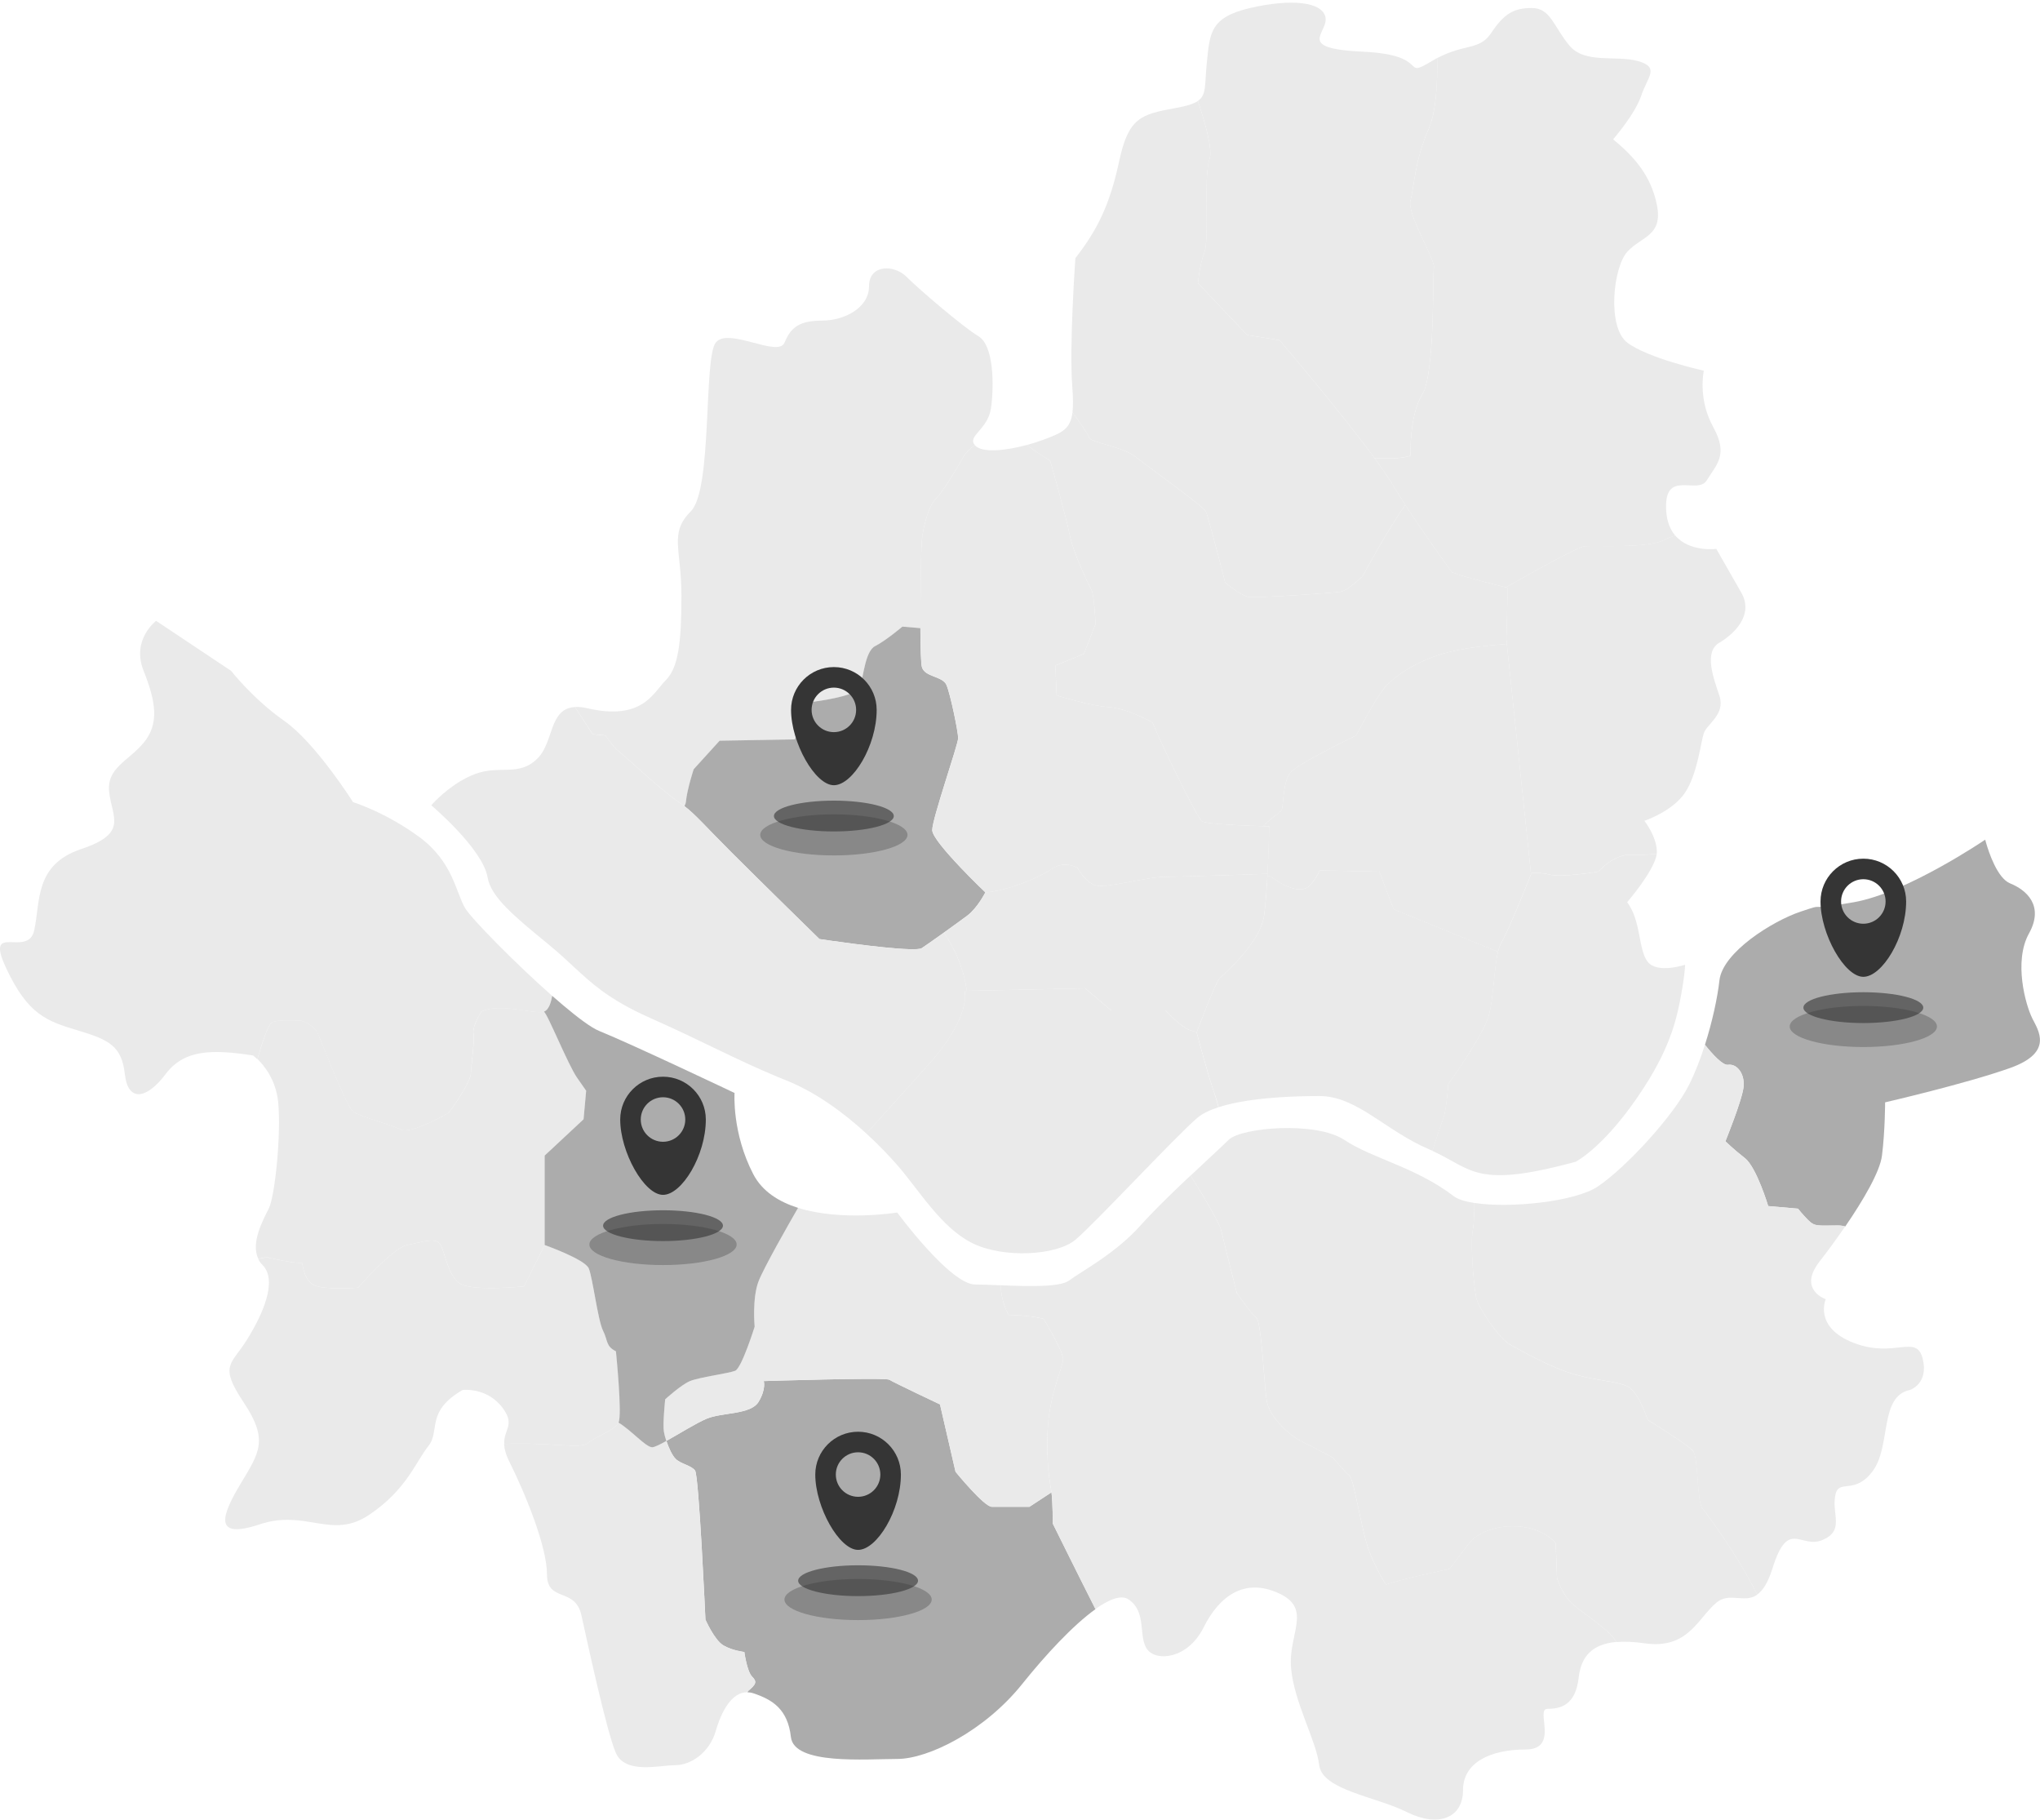 <svg width="758" height="676" viewBox="0 0 758 676" fill="none" xmlns="http://www.w3.org/2000/svg">
<path d="M390.7 554.473C390.7 554.473 390.7 554.422 390.7 554.41L382.518 559.779H368.547C365.659 559.779 355.059 546.776 355.059 546.776L349.282 521.738C349.282 521.738 331.939 513.557 330.501 512.59C329.051 511.623 283.79 513.074 283.79 513.074C283.79 513.074 284.757 515.962 281.869 520.784C278.981 525.605 268.381 524.639 262.604 527.043C258.8 528.621 252.311 532.692 247.615 535.3C248.468 537.883 249.753 540.682 251.038 541.967C252.959 543.888 256.815 544.371 258.265 546.305C259.716 548.226 262.121 601.687 262.121 601.687C262.121 601.687 265.493 609.397 268.865 611.318C272.237 613.252 276.576 613.723 276.576 613.723C276.576 613.723 277.543 620.949 279.464 622.87C281.386 624.791 280.915 625.758 278.026 628.163C277.925 628.252 277.823 628.443 277.734 628.684C278.446 628.697 279.172 628.812 279.935 629.066C286.908 631.394 292.71 634.868 293.881 645.326C295.039 655.771 321.76 653.455 333.377 653.455C344.994 653.455 365.9 643.01 379.846 625.58C388.422 614.868 398.742 603.723 407.051 597.806C400.46 584.791 391.196 566.051 391.196 566.051C391.196 566.051 391.196 558.341 390.713 554.499L390.7 554.473Z" fill="#ACACAC"/>
<path d="M629.09 539.067C627.168 536.663 612.23 527.515 612.23 527.515C612.23 527.515 608.858 516.917 604.621 514.996C600.384 513.075 593.932 513.075 585.267 510.657C576.602 508.253 565.519 501.993 561.193 499.589C556.854 497.184 549.639 486.103 548.672 482.731C547.705 479.36 546.267 462.502 547.221 457.21C547.73 454.385 547.832 450.212 547.819 446.917C544.409 446.383 541.686 445.543 540.147 444.372C526.061 433.596 509.939 430.428 499.492 423.469C489.033 416.497 461.154 418.825 456.51 423.469C454.245 425.734 448.633 430.861 442.398 436.726C446.241 442.858 453.112 454.118 453.799 457.222C454.766 461.561 459.576 480.339 459.576 480.339C459.576 480.339 464.87 488.049 466.804 489.487C468.725 490.937 469.692 514.042 470.659 520.301C471.626 526.561 479.324 533.304 483.18 535.225C487.035 537.159 495.217 541.484 495.217 541.484C495.217 541.484 500.04 547.26 501.477 548.227C502.915 549.194 505.816 567.49 508.221 574.716C510.626 581.942 514.965 588.685 514.965 588.685C522.193 586.281 538.569 582.909 538.569 582.909L546.28 572.795C546.28 572.795 551.102 567.019 562.172 567.019C573.243 567.019 578.065 573.278 578.065 573.278L578.549 586.281C578.549 586.281 580.47 592.54 584.325 595.912C588.181 599.283 597.33 605.059 600.218 609.398C600.32 609.551 600.447 609.78 600.574 610.034C603.526 609.767 607 609.907 611.046 610.492C627.308 612.82 630.795 601.205 637.768 595.39C642.654 591.319 648.112 595.797 652.948 592.439C644.74 575.861 632.5 560.276 632.5 560.276C630.578 557.871 631.049 541.497 629.128 539.093L629.09 539.067Z" fill="#EAEAEA"/>
<path d="M101.248 379.678C104.136 378.711 111.847 379.194 111.847 379.194C111.847 379.194 116.657 380.645 118.107 384.016C119.558 387.388 128.707 410.988 131.112 412.909C133.517 414.83 145.083 417.718 148.926 419.652C152.781 421.573 166.74 413.393 166.74 413.393C171.079 407.617 174.921 400.874 174.921 398.952C174.921 397.031 176.372 386.917 175.888 384.029C175.405 381.141 178.828 375.848 178.828 375.848C185.801 372.362 198.576 377.006 202.062 375.848C203.857 375.25 204.722 372.489 205.154 369.958C191.361 357.807 175.15 341.242 172.86 337.438C169.374 331.624 168.368 320.097 155.593 310.797C142.818 301.51 131.201 298.024 131.201 298.024C131.201 298.024 117.255 275.95 105.638 267.82C94.02 259.69 85.889 249.232 85.889 249.232L58.011 230.645C58.011 230.645 48.709 237.617 53.366 249.232C58.011 260.848 59.168 268.978 53.366 275.95C47.564 282.922 39.433 285.25 40.591 294.538C41.749 303.825 47.564 309.639 30.131 315.441C12.712 321.242 15.028 335.187 12.712 345.645C10.383 356.103 -5.878 342.159 2.253 359.589C10.383 377.006 17.356 379.334 28.974 382.82C40.591 386.306 45.235 388.634 46.393 399.08C47.551 409.538 54.524 408.367 61.497 399.08C68.47 389.792 78.916 389.792 94.02 392.108C94.02 392.108 94.682 392.578 95.624 393.507C97.469 387.031 99.746 380.199 101.235 379.703L101.248 379.678Z" fill="#EAEAEA"/>
<path d="M755.061 378.15C752.733 373.506 748.088 357.247 753.903 346.789C759.718 336.331 752.745 330.529 746.93 328.201C742.159 326.293 738.965 316.572 737.972 313.15C737.756 312.399 737.642 311.941 737.642 311.941C737.642 311.941 708.605 331.687 688.844 335.173C669.096 338.659 679.555 335.173 669.096 338.659C658.636 342.145 640.059 353.761 638.888 364.219C638.163 370.695 636.242 379.575 633.506 388.15C636.305 391.662 640.11 395.86 642.082 395.58C645.454 395.097 648.342 398.952 647.859 403.761C647.375 408.583 641.115 423.99 641.115 423.99C641.115 423.99 644.003 426.878 648.342 430.249C652.681 433.621 657.008 448.061 657.008 448.061L668.091 449.028C668.091 449.028 669.541 450.949 671.946 453.366C674.351 455.784 675.318 455.287 683.016 455.287C683.92 455.287 684.798 455.427 685.637 455.644C692.19 446.076 698.527 435.402 699.291 429.27C700.448 419.982 700.448 409.524 700.448 409.524C700.448 409.524 730.656 402.552 746.918 396.751C763.179 390.936 757.377 382.807 755.049 378.163L755.061 378.15Z" fill="#ACACAC"/>
<path d="M449.448 58.977C447.044 66.204 449.448 88.354 447.527 93.647C445.606 98.939 445.122 105.199 445.122 105.199L463.42 124.461L475.457 126.382C475.457 126.382 497.966 152.794 510.754 170.199C511.034 170.199 511.289 170.186 511.569 170.199C521.684 170.682 524.089 169.232 524.089 169.232C524.089 169.232 523.606 154.308 528.428 146.598C533.238 138.888 532.284 102.782 532.767 99.41C533.251 96.038 522.651 79.665 524.102 74.372C525.553 69.079 525.553 59.919 530.846 47.883C533.658 41.496 534.167 30.479 534.014 21.56C533.365 21.904 532.704 22.273 532.016 22.692C520.399 29.665 532.016 20.364 506.453 19.206C480.89 18.049 493.678 12.235 492.507 6.433C491.35 0.631 479.732 -0.539 464.629 2.947C449.525 6.433 449.525 12.235 448.367 23.85C447.591 31.662 448.367 35.262 445.084 37.502C448.087 46.433 450.568 55.631 449.461 58.965L449.448 58.977Z" fill="#EAEAEA"/>
<path d="M225.03 273.264C225.03 273.264 227.435 277.119 229.84 279.04C232.245 280.961 246.216 293.964 251.993 297.819C252.832 298.379 253.596 298.939 254.347 299.498C254.639 298.939 254.83 298.366 254.894 297.819C255.377 293.01 257.782 285.783 257.782 285.783L267.415 275.185L295.344 274.702L302.088 260.732C302.088 260.732 317.981 258.811 319.431 255.44C320.882 252.068 321.353 241.954 325.208 240.033C329.064 238.112 335.324 232.806 335.324 232.806L342.004 233.366C341.928 220.593 342.246 203.633 342.552 200.542C343.035 195.732 344.956 188.023 347.845 185.135C350.733 182.246 356.027 173.099 357.961 169.727C358.864 168.15 360.607 166.572 362.211 165.338C359.322 161.979 367.084 159.575 368.217 151.636C369.374 143.506 369.374 128.404 363.572 124.918C357.77 121.432 341.495 107.501 336.851 102.844C332.207 98.201 322.905 98.201 322.905 106.33C322.905 114.46 313.616 119.104 305.486 119.104C297.355 119.104 293.868 121.432 291.54 127.234C289.211 133.048 270.621 121.419 265.977 127.234C261.332 133.048 264.819 181.827 256.688 189.956C248.557 198.086 253.201 203.9 253.201 221.318C253.201 238.735 252.044 248.035 247.399 252.679C242.755 257.323 238.759 267.844 218.35 263.137C216.53 262.717 214.99 262.577 213.654 262.641L220.22 272.755L225.043 273.239L225.03 273.264Z" fill="#EAEAEA"/>
<path d="M100.294 467.324C108.476 469.245 112.331 469.245 112.331 469.245C112.331 469.245 112.815 475.505 116.67 477.426C120.526 479.347 133.046 478.393 133.046 478.393C133.046 478.393 146.051 463.469 151.344 462.502C156.637 461.536 161.46 459.614 163.381 462.019C165.302 464.424 166.269 474.055 171.092 476.943C175.902 479.831 194.696 477.91 194.696 477.91L202.407 462.502V429.271L216.861 415.785L217.828 405.187L214.456 400.365C211.084 395.556 203.374 376.294 202.101 375.81C198.615 376.968 185.839 372.324 178.867 375.81C178.867 375.81 175.444 381.103 175.927 383.991C176.411 386.879 174.96 396.994 174.96 398.915C174.96 400.836 171.105 407.579 166.778 413.355C166.778 413.355 152.807 421.536 148.964 419.614C145.109 417.693 133.555 414.805 131.15 412.871C128.745 410.95 119.597 387.35 118.146 383.978C116.696 380.607 111.886 379.156 111.886 379.156C111.886 379.156 104.175 378.673 101.286 379.64C99.785 380.136 97.52 386.981 95.675 393.444C98.105 395.798 102.533 401.128 103.36 409.474C104.518 421.09 102.203 444.322 99.874 448.966C97.813 453.075 93.041 461.739 96.006 467.693C97.647 467.184 99.123 466.981 100.319 467.273L100.294 467.324Z" fill="#EAEAEA"/>
<path d="M279.451 622.858C277.53 620.924 276.563 613.71 276.563 613.71C276.563 613.71 272.224 613.227 268.852 611.306C265.48 609.385 262.108 601.675 262.108 601.675C262.108 601.675 259.703 548.227 258.252 546.293C256.815 544.372 252.959 543.889 251.025 541.955C249.74 540.67 248.455 537.871 247.602 535.288C245.159 536.649 243.187 537.616 242.36 537.616C239.955 537.616 234.649 531.357 229.839 528.469C228.401 531.357 221.174 533.761 218.285 536.179C215.626 538.392 204.429 535.733 187.314 536.408C187.378 538.138 187.887 540.275 189.299 543.1C195.102 554.716 203.245 574.461 203.245 584.919C203.245 595.377 213.705 589.563 216.02 600.021C218.349 610.479 225.322 642.998 228.796 651.128C232.282 659.258 245.057 655.772 250.872 655.772C256.687 655.772 263.648 651.128 265.976 642.998C268.05 635.759 271.957 628.532 277.721 628.685C277.81 628.443 277.899 628.252 278.013 628.163C280.902 625.759 281.385 624.792 279.451 622.871V622.858Z" fill="#EAEAEA"/>
<path d="M228.872 501.992C225.016 500.071 225.983 498.137 224.062 494.282C222.141 490.427 220.206 474.536 218.769 471.165C217.318 467.793 202.392 462.501 202.392 462.501L194.681 477.908C194.681 477.908 175.9 479.829 171.078 476.941C166.255 474.053 165.301 464.422 163.367 462.017C161.446 459.613 156.623 461.534 151.33 462.501C146.036 463.468 133.032 478.391 133.032 478.391C133.032 478.391 120.511 479.358 116.656 477.424C112.801 475.503 112.317 469.244 112.317 469.244C112.317 469.244 108.462 469.244 100.28 467.322C99.084 467.043 97.608 467.233 95.966 467.742C96.348 468.518 96.844 469.256 97.519 469.918C103.334 475.719 97.519 488.506 91.716 497.793C85.914 507.081 81.257 507.081 90.558 521.025C99.86 534.969 96.373 539.613 89.4 551.228C82.428 562.844 78.941 572.132 96.373 566.33C113.806 560.529 123.094 572.132 137.04 562.844C150.986 553.557 154.473 543.099 159.117 537.284C163.761 531.47 157.959 524.511 171.892 516.381C171.892 516.381 181.194 515.223 186.996 523.353C191.386 529.511 187.149 531.012 187.34 536.406C204.441 535.732 215.651 538.391 218.311 536.177C221.199 533.773 228.426 531.356 229.864 528.468C231.315 525.579 228.897 501.979 228.897 501.979L228.872 501.992Z" fill="#EAEAEA"/>
<path d="M389.249 531.853C389.733 518.367 395.026 507.769 395.026 504.881C395.026 501.993 387.799 489.958 387.799 489.958C382.187 488.558 374.795 488.507 374.795 488.507C374.795 488.507 372.39 484.652 371.906 478.876C371.868 478.367 371.817 477.909 371.753 477.49C368.14 477.35 364.831 477.197 362.35 477.197C353.061 477.197 333.377 450.454 333.377 450.454C333.377 450.454 312.764 453.851 296.527 448.711C293.155 454.551 283.816 470.874 281.856 475.988C279.451 482.248 280.406 492.846 280.406 492.846C280.406 492.846 275.583 508.253 273.178 509.22C270.773 510.187 259.69 511.624 256.318 513.075C252.947 514.525 247.17 519.818 247.17 519.818C247.17 519.818 246.203 528.965 246.686 531.853C246.839 532.808 247.17 534.029 247.59 535.301C252.285 532.693 258.774 528.622 262.579 527.044C268.356 524.64 278.955 525.607 281.843 520.785C284.732 515.976 283.765 513.075 283.765 513.075C283.765 513.075 329.038 511.637 330.476 512.591C331.926 513.558 349.257 521.739 349.257 521.739L355.034 546.777C355.034 546.777 365.633 559.78 368.521 559.78H382.493L390.674 554.411C390.191 550.568 388.766 545.25 389.237 531.853H389.249Z" fill="#EAEAEA"/>
<path d="M636.572 158.622C630.757 148.164 633.085 137.718 633.085 137.718C633.085 137.718 612.167 133.074 604.621 127.26C597.076 121.446 599.391 99.385 604.621 93.571C609.851 87.756 617.982 87.756 615.653 76.141C613.325 64.525 606.364 57.553 599.391 51.751C599.391 51.751 607.522 42.464 609.851 35.492C612.179 28.52 616.824 25.034 608.693 22.718C600.562 20.39 588.945 23.876 583.13 16.917C577.315 9.945 576.157 2.973 569.184 2.973C562.211 2.973 558.725 5.301 554.08 12.26C549.703 18.812 544.308 16.128 534.014 21.586C534.154 30.505 533.658 41.522 530.846 47.909C525.552 59.945 525.552 69.092 524.102 74.398C522.651 79.69 533.251 96.064 532.767 99.436C532.283 102.807 533.251 138.927 528.428 146.624C523.618 154.334 524.089 169.258 524.089 169.258C524.089 169.258 521.684 170.708 511.568 170.225C511.288 170.212 511.021 170.225 510.754 170.225C512.892 173.125 514.762 175.784 516.2 178.024C516.62 178.66 517.002 179.283 517.345 179.856C518.834 182.349 520.475 184.945 522.155 187.553C530.26 200.072 539.498 212.604 539.498 212.604C543.71 214.296 556.409 217.451 559.513 218.214C571.143 211.624 586.285 203.265 588.614 202.973C592.469 202.489 611.734 203.94 618.478 200.568C619.979 199.817 621.303 199.309 622.473 198.978C620.705 196.917 619.42 194.029 619.127 189.996C617.969 173.736 630.744 184.181 634.231 178.38C637.717 172.578 642.361 169.092 636.559 158.634L636.572 158.622Z" fill="#EAEAEA"/>
<path d="M638.888 238.762C644.69 235.276 651.663 228.304 647.019 220.175L637.717 203.915C637.717 203.915 627.856 205.225 622.474 198.953C621.303 199.297 619.98 199.793 618.478 200.543C611.734 203.915 592.47 202.465 588.614 202.948C586.286 203.241 571.144 211.599 559.514 218.19C559.959 218.304 560.201 218.355 560.201 218.355L559.832 232.961L559.717 237.605L559.883 239.182L568.828 324.348C571.296 324.233 573.612 324.309 575.126 324.767C579.936 326.218 593.907 323.8 593.907 323.8C593.907 323.8 599.684 317.057 606.428 317.541C608.439 317.681 611.811 317.528 615.564 317.236C615.59 317.007 615.641 316.778 615.641 316.561C615.641 310.747 610.996 304.945 610.996 304.945C610.996 304.945 621.456 301.459 626.1 294.487C630.744 287.515 631.915 275.9 633.073 272.414C634.231 268.928 641.204 265.442 638.875 258.47C636.547 251.498 633.073 242.21 638.875 238.724L638.888 238.762Z" fill="#EAEAEA"/>
<path d="M612.167 357.245C608.68 352.601 609.838 342.143 604.608 335.171C604.608 335.171 614.839 323.314 615.577 317.258C611.823 317.55 608.451 317.703 606.441 317.563C599.697 317.08 593.92 323.823 593.92 323.823C593.92 323.823 579.949 326.227 575.139 324.79C573.625 324.332 571.309 324.268 568.84 324.37L568.891 324.79C568.891 324.79 565.379 333.657 562.147 341.138C560.442 345.082 558.814 348.657 557.808 350.311C557.312 351.138 556.93 352.271 556.6 353.594C555.009 360.031 554.996 371.367 552.999 377.754C550.594 385.464 538.073 402.792 538.073 402.792C538.073 402.792 537.589 411.94 536.152 415.795C535.172 418.416 533.301 424.128 532.207 427.538C547.158 434.357 548.214 441.749 585.471 431.584C585.471 431.584 596.757 425.935 611.034 403.708C620.959 388.25 623.288 377.907 625.107 367.029C626.062 361.304 626.138 358.403 626.138 358.403C626.138 358.403 615.678 361.889 612.192 357.245H612.167Z" fill="#EAEAEA"/>
<path d="M356.662 322.017C351.598 316.673 346.381 310.63 346.381 308.404C346.381 304.065 356.013 276.622 356.013 274.218C356.013 271.813 353.125 257.844 351.674 254.472C350.223 251.101 343.492 251.584 342.525 247.729C342.182 246.343 342.016 240.503 341.978 233.353L335.298 232.793C335.298 232.793 329.037 238.086 325.182 240.019C321.327 241.941 320.843 252.055 319.405 255.427C317.955 258.798 302.062 260.719 302.062 260.719L295.318 274.689L267.388 275.172L257.756 285.77C257.756 285.77 255.351 292.997 254.867 297.806C254.817 298.353 254.613 298.925 254.32 299.485C258.647 302.818 261.84 306.712 271.714 316.584C283.268 328.136 304.467 348.849 304.467 348.849C304.467 348.849 306.197 349.116 308.908 349.498C318.451 350.846 340.26 353.722 342.513 352.22C343.976 351.241 347.284 348.913 350.694 346.483C354.028 344.103 357.464 341.61 359.372 340.185C363.228 337.297 366.116 331.521 366.116 331.521C366.116 331.521 361.446 327.081 356.649 322.017H356.662Z" fill="#ACACAC"/>
<path d="M296.527 448.724C289.478 446.497 283.255 442.668 279.909 436.243C271.905 420.849 272.936 406.039 272.936 406.039C272.936 406.039 235.094 388.062 222.548 382.961C219.697 381.803 214.824 378.164 209.213 373.431C207.889 372.324 206.553 371.167 205.166 369.945C204.746 372.477 203.881 375.238 202.074 375.836C203.347 376.319 211.058 395.581 214.43 400.391L217.801 405.212L216.834 415.81L202.38 429.296V462.528C202.38 462.528 217.305 467.821 218.756 471.192C220.206 474.564 222.128 490.454 224.049 494.309C225.97 498.164 225.016 500.085 228.859 502.019C228.859 502.019 231.264 525.62 229.826 528.508C234.648 531.396 239.942 537.655 242.347 537.655C243.174 537.655 245.146 536.688 247.589 535.327C247.169 534.055 246.838 532.833 246.686 531.879C246.202 528.991 247.169 519.844 247.169 519.844C247.169 519.844 252.946 514.551 256.318 513.101C259.69 511.663 270.773 510.213 273.178 509.246C275.583 508.279 280.405 492.872 280.405 492.872C280.405 492.872 279.438 482.274 281.856 476.014C283.828 470.9 293.155 454.576 296.527 448.737V448.724Z" fill="#ACACAC"/>
<path d="M600.193 609.371C597.305 605.033 588.156 599.256 584.301 595.885C580.445 592.513 578.524 586.254 578.524 586.254L578.04 573.251C578.04 573.251 573.231 566.992 562.148 566.992C551.065 566.992 546.255 572.768 546.255 572.768L538.544 582.882C538.544 582.882 522.168 586.254 514.941 588.659C514.941 588.659 510.602 581.916 508.197 574.689C505.792 567.463 502.903 549.167 501.453 548.201C500.002 547.234 495.192 541.457 495.192 541.457C495.192 541.457 487.011 537.132 483.155 535.198C479.3 533.277 471.602 526.534 470.635 520.274C469.667 514.015 468.713 490.898 466.779 489.46C464.858 488.01 459.552 480.312 459.552 480.312C459.552 480.312 454.742 461.534 453.775 457.195C453.088 454.091 446.217 442.832 442.374 436.699C437.22 441.547 431.66 446.89 427.194 451.572C425.972 452.844 424.827 454.078 423.809 455.223C414.508 465.681 401.885 472.234 397.241 475.72C393.831 478.277 381.666 477.882 371.754 477.475C371.805 477.895 371.868 478.353 371.907 478.862C372.39 484.638 374.795 488.493 374.795 488.493C374.795 488.493 382.188 488.531 387.799 489.944C387.799 489.944 395.027 501.979 395.027 504.867C395.027 507.755 389.733 518.353 389.25 531.839C388.766 545.249 390.191 550.554 390.688 554.396C390.688 554.422 390.688 554.447 390.688 554.46C391.171 558.315 391.171 566.012 391.171 566.012C391.171 566.012 400.435 584.753 407.026 597.768C412.23 594.066 416.633 592.399 419.317 594.18C426.29 598.824 422.804 608.124 426.29 612.768C429.777 617.412 441.394 616.254 447.196 604.638C452.999 593.022 462.3 586.05 475.075 591.865C487.851 597.666 478.562 606.966 479.72 619.74C480.878 632.513 489.021 646.458 490.179 655.745C491.337 665.045 511.085 667.361 522.702 673.175C534.32 678.977 543.608 675.503 543.608 665.045C543.608 654.587 554.068 649.944 566.843 649.944C579.618 649.944 570.33 634.842 574.974 634.842C579.618 634.842 585.433 633.684 586.591 623.226C587.469 615.376 591.617 610.796 600.524 609.994C600.397 609.727 600.27 609.511 600.168 609.358L600.193 609.371Z" fill="#EAEAEA"/>
<path d="M671.946 453.353C669.541 450.948 668.09 449.015 668.09 449.015L657.008 448.048C657.008 448.048 652.669 433.607 648.342 430.236C644.003 426.864 641.115 423.976 641.115 423.976C641.115 423.976 647.375 408.569 647.859 403.747C648.342 398.938 645.454 395.083 642.082 395.567C640.097 395.847 636.305 391.661 633.506 388.137C631.826 393.417 629.828 398.582 627.614 402.997C621.799 414.613 604.024 433.9 593.577 440.859C585.255 446.406 561.13 448.976 547.808 446.89C547.82 450.185 547.719 454.358 547.21 457.183C546.242 462.475 547.693 479.333 548.66 482.704C549.627 486.076 556.842 497.144 561.181 499.562C565.52 501.966 576.59 508.226 585.255 510.63C593.921 513.035 600.372 513.035 604.609 514.969C608.846 516.89 612.218 527.488 612.218 527.488C612.218 527.488 627.144 536.635 629.078 539.04C630.999 541.445 630.528 557.819 632.45 560.223C632.45 560.223 644.69 575.808 652.898 592.386C654.959 590.961 656.893 588.111 658.636 582.551C664.451 563.964 669.096 575.579 677.227 572.093C685.357 568.607 680.713 562.806 681.871 555.834C683.029 548.862 688.844 555.834 695.817 546.546C702.79 537.259 698.145 518.671 709.763 516.343C709.763 516.343 716.736 514.015 714.407 504.727C712.078 495.427 703.96 504.727 688.844 498.913C673.74 493.111 678.384 482.653 678.384 482.653C678.384 482.653 667.925 479.167 676.056 468.709C678.817 465.16 682.253 460.516 685.637 455.592C684.798 455.376 683.92 455.236 683.016 455.236C675.305 455.236 674.351 455.719 671.946 453.315V453.353Z" fill="#EAEAEA"/>
<path d="M459.793 324.995C448.201 325.364 435.565 325.746 432.588 325.746C426.811 325.746 412.356 329.601 408.03 329.117C403.691 328.634 400.319 322.374 400.319 322.374C400.319 322.374 395.509 319.486 390.687 322.858C385.877 326.229 373.827 331.038 366.129 331.522C366.129 331.522 363.24 337.298 359.385 340.186C357.476 341.611 354.041 344.104 350.707 346.484C356.089 354.372 358.405 361.853 359.22 368.099L370.519 367.858L403.22 367.158L412.853 375.339H433.084C433.084 375.339 436.94 379.677 440.795 382.082C441.635 382.603 443.035 383.036 444.702 383.392C445.3 381.789 451.484 365.135 453.316 363.303C454.067 362.552 456.497 360.415 459.258 357.489C463.61 352.896 468.801 346.369 469.679 340.186C470.214 336.42 470.621 330.847 470.914 325.339C470.914 325.097 470.939 324.868 470.952 324.626C467.643 324.741 463.788 324.868 459.793 324.995Z" fill="#EAEAEA"/>
<path d="M517.357 179.843C517.013 179.27 516.619 178.66 516.212 178.011C514.761 175.772 512.904 173.125 510.766 170.212C497.965 152.807 475.469 126.395 475.469 126.395L463.431 124.474L445.134 105.212C445.134 105.212 445.617 98.952 447.539 93.66C449.46 88.367 447.055 66.217 449.46 58.99C450.567 55.657 448.086 46.459 445.083 37.527C443.48 38.621 440.935 39.385 436.748 40.148C423.973 42.477 419.316 43.634 415.842 59.894C412.356 76.153 407.712 85.454 399.581 95.899C399.581 95.899 397.252 128.418 398.423 143.52C398.741 147.705 398.792 150.797 398.499 153.189C401.146 156.802 404.391 161.382 404.67 162.515C405.154 164.436 417.191 165.886 422.014 169.741C426.824 173.596 447.055 188.036 448.022 189.97C448.989 191.891 455.25 216.459 455.25 216.459C455.25 216.459 461.026 221.281 463.915 221.751C466.803 222.235 495.217 220.314 498.105 219.83C500.994 219.347 506.287 214.054 506.287 214.054C506.287 214.054 515.372 197.133 522.18 187.553C520.5 184.945 518.858 182.349 517.37 179.856L517.357 179.843Z" fill="#EAEAEA"/>
<path d="M451.37 406.647C448.482 398.467 444.626 383.53 444.626 383.53C444.626 383.53 444.652 383.479 444.677 383.39C443.023 383.034 441.611 382.602 440.771 382.08C436.915 379.675 433.06 375.337 433.06 375.337H412.828L403.196 367.156L370.495 367.856L359.195 368.098H358.394C358.394 368.098 361.282 377.258 344.906 395.566C334.192 407.538 326.176 416.393 321.9 421.1C326.481 425.299 330.388 429.395 333.314 432.742C341.445 442.029 349.576 455.973 361.193 461.787C372.81 467.589 392.558 466.431 399.531 460.63C406.504 454.828 436.712 422.296 444.843 415.324C446.739 413.696 449.474 412.411 452.694 411.355C452.414 410.057 451.994 408.505 451.332 406.647H451.37Z" fill="#EAEAEA"/>
<path d="M517.842 337.793L512.548 323.823L490.395 323.34C490.395 323.34 488.945 326.711 486.54 329.116C485.687 329.968 484.466 330.375 483.015 330.375C480.33 330.401 476.806 329.027 473.065 326.215C472.429 325.732 471.703 325.465 470.927 325.325C470.634 330.833 470.227 336.406 469.693 340.172C468.815 346.355 463.611 352.882 459.272 357.475C456.498 360.401 454.067 362.538 453.329 363.289C451.497 365.121 445.3 381.775 444.715 383.378C444.69 383.454 444.664 383.518 444.664 383.518C444.664 383.518 448.52 398.442 451.408 406.635C452.07 408.493 452.49 410.045 452.769 411.342C454.894 410.655 457.223 410.07 459.691 409.574C469.616 407.627 481.666 407.182 490.23 407.182C504.176 407.182 514.622 419.956 530.897 426.928C531.355 427.131 531.8 427.322 532.246 427.526C533.34 424.116 535.21 418.403 536.19 415.783C537.641 411.928 538.111 402.78 538.111 402.78C538.111 402.78 550.632 385.439 553.037 377.742C555.035 371.355 555.047 360.019 556.638 353.582L517.88 337.78L517.842 337.793Z" fill="#EAEAEA"/>
<path d="M359.233 368.113C358.418 361.866 356.103 354.386 350.72 346.497C347.31 348.94 344.002 351.268 342.538 352.235C340.286 353.737 318.477 350.861 308.934 349.513C306.223 349.131 304.493 348.864 304.493 348.864C304.493 348.864 283.294 328.164 271.74 316.599C261.866 306.726 258.66 302.833 254.346 299.5C253.608 298.928 252.845 298.38 251.992 297.821C246.215 293.966 232.244 280.963 229.839 279.042C227.434 277.121 225.029 273.266 225.029 273.266L220.207 272.782L213.641 262.668C203.92 263.202 205.879 275.62 199.746 281.739C192.773 288.711 185.8 284.067 176.512 287.553C168.852 290.429 162.769 296.447 160.873 298.482C160.466 298.915 160.25 299.169 160.25 299.169C160.25 299.169 179.362 315.327 181.156 325.887C182.416 333.291 190.979 340.34 203.754 350.798C211.631 357.248 216.237 362.604 223.49 367.961C228.007 371.281 233.542 374.602 241.558 378.164C260.976 386.79 273.038 393.444 288.613 399.933C289.809 400.429 291.03 400.925 292.277 401.434C303.424 405.9 313.782 413.66 321.925 421.116C326.2 416.408 334.204 407.553 344.931 395.581C361.307 377.286 358.418 368.139 358.418 368.139H359.22L359.233 368.113Z" fill="#EAEAEA"/>
<path d="M559.858 232.984L560.227 218.378C560.227 218.378 559.972 218.315 559.54 218.213C556.435 217.45 543.736 214.282 539.524 212.602C539.524 212.602 530.286 200.058 522.181 187.551C515.386 197.132 506.288 214.053 506.288 214.053C506.288 214.053 500.995 219.345 498.107 219.829C495.218 220.312 466.805 222.233 463.916 221.75C461.028 221.266 455.251 216.457 455.251 216.457C455.251 216.457 448.991 191.903 448.024 189.969C447.057 188.048 426.838 173.595 422.015 169.74C417.193 165.885 405.155 164.447 404.672 162.513C404.392 161.381 401.147 156.801 398.501 153.188C397.75 159.409 394.683 160.745 387.965 163.264C385.942 164.027 383.74 164.727 381.514 165.325C385.56 168.34 390.217 171.177 390.217 171.177C390.217 171.177 395.994 191.406 397.445 198.62C398.895 205.847 404.672 217.399 405.626 219.333C406.593 221.254 407.077 231.852 407.077 231.852L402.738 242.92L392.138 247.259L392.622 258.34C392.622 258.34 404.659 262.195 411.887 262.679C419.114 263.162 428.263 268.455 428.263 268.455C430.668 274.714 444.639 303.607 446.56 305.058C448.125 306.228 463.624 306.763 469.426 306.928C473.294 302.755 476.119 302.068 476.424 300.236C476.908 297.348 476.908 290.605 479.313 287.233C481.718 283.862 503.871 273.264 503.871 273.264C503.871 273.264 509.164 263.149 513.019 257.373C516.875 251.597 526.991 244.854 539.511 241.966C545.708 240.541 553.559 239.701 559.909 239.218L559.743 237.64L559.858 232.997V232.984Z" fill="#EAEAEA"/>
<path d="M469.425 306.916C463.623 306.75 448.124 306.216 446.559 305.045C444.638 303.595 430.667 274.702 428.262 268.442C428.262 268.442 419.113 263.15 411.886 262.666C404.658 262.183 392.621 258.328 392.621 258.328L392.137 247.246L402.737 242.908L407.076 231.839C407.076 231.839 406.592 221.241 405.625 219.32C404.658 217.399 398.881 205.834 397.444 198.608C395.993 191.381 390.216 171.165 390.216 171.165C390.216 171.165 385.546 168.328 381.513 165.312C373.535 167.463 365.124 168.302 362.401 165.58C362.324 165.503 362.274 165.414 362.21 165.338C360.607 166.572 358.863 168.15 357.96 169.727C356.039 173.099 350.733 182.246 347.844 185.134C344.956 188.022 343.022 195.732 342.551 200.542C342.245 203.633 341.927 220.58 342.004 233.366C342.042 240.516 342.207 246.356 342.551 247.743C343.518 251.598 350.262 251.114 351.7 254.486C353.15 257.857 356.039 271.827 356.039 274.231C356.039 276.636 346.406 304.091 346.406 308.417C346.406 310.643 351.623 316.674 356.688 322.03C361.485 327.094 366.154 331.534 366.154 331.534C373.865 331.05 385.903 326.241 390.712 322.87C395.535 319.498 400.345 322.386 400.345 322.386C400.345 322.386 403.717 328.646 408.056 329.129C412.395 329.613 426.837 325.758 432.613 325.758C435.578 325.758 448.226 325.376 459.818 325.007C463.814 324.88 467.669 324.753 470.977 324.638C471.448 315.618 471.626 306.979 471.626 306.979C471.626 306.979 470.799 306.966 469.45 306.928L469.425 306.916Z" fill="#EAEAEA"/>
<path d="M568.84 324.372L559.895 239.207C553.545 239.69 545.694 240.53 539.498 241.955C526.977 244.843 516.861 251.586 513.006 257.362C509.15 263.138 503.857 273.253 503.857 273.253C503.857 273.253 481.704 283.851 479.299 287.222C476.894 290.594 476.894 297.337 476.41 300.225C476.105 302.057 473.28 302.744 469.412 306.917C470.761 306.955 471.588 306.968 471.588 306.968C471.588 306.968 471.41 315.607 470.939 324.627C470.939 324.869 470.914 325.098 470.901 325.339C471.664 325.479 472.39 325.746 473.039 326.23C476.779 329.042 480.304 330.403 482.989 330.39C484.452 330.39 485.674 329.97 486.514 329.131C488.918 326.726 490.369 323.355 490.369 323.355L512.522 323.838L517.815 337.808L556.574 353.609C556.904 352.286 557.286 351.154 557.782 350.327C558.788 348.66 560.416 345.098 562.121 341.154C565.353 333.673 568.865 324.805 568.865 324.805L568.814 324.385L568.84 324.372Z" fill="#EAEAEA"/>
<ellipse opacity="0.3" cx="309.838" cy="310.161" rx="27.357" ry="7.634" fill="#353535"/>
<ellipse opacity="0.6" cx="309.838" cy="303.163" rx="22.267" ry="5.725" fill="#353535"/>
<path fill-rule="evenodd" clip-rule="evenodd" d="M309.837 291.713C316.835 291.713 325.742 277.082 325.742 263.724C325.742 254.94 318.621 247.82 309.837 247.82C301.053 247.82 293.932 254.94 293.932 263.724C293.932 275.81 302.839 291.713 309.837 291.713ZM309.837 271.993C314.405 271.993 318.108 268.291 318.108 263.724C318.108 259.156 314.405 255.454 309.837 255.454C305.269 255.454 301.566 259.156 301.566 263.724C301.566 268.291 305.269 271.993 309.837 271.993Z" fill="#353535"/>
<ellipse opacity="0.3" cx="318.838" cy="594.235" rx="27.357" ry="7.634" fill="#353535"/>
<ellipse opacity="0.6" cx="318.838" cy="587.237" rx="22.267" ry="5.725" fill="#353535"/>
<path fill-rule="evenodd" clip-rule="evenodd" d="M318.837 575.788C325.835 575.788 334.742 561.157 334.742 547.798C334.742 539.015 327.621 531.895 318.837 531.895C310.053 531.895 302.932 539.015 302.932 547.798C302.932 559.884 311.839 575.788 318.837 575.788ZM318.837 556.068C323.405 556.068 327.108 552.365 327.108 547.798C327.108 543.231 323.405 539.528 318.837 539.528C314.269 539.528 310.566 543.231 310.566 547.798C310.566 552.365 314.269 556.068 318.837 556.068Z" fill="#353535"/>
<ellipse opacity="0.3" cx="246.357" cy="462.341" rx="27.357" ry="7.634" fill="#353535"/>
<ellipse opacity="0.6" cx="246.357" cy="455.342" rx="22.267" ry="5.725" fill="#353535"/>
<path fill-rule="evenodd" clip-rule="evenodd" d="M246.357 443.893C253.355 443.893 262.262 429.262 262.262 415.903C262.262 407.12 255.141 400 246.357 400C237.572 400 230.451 407.12 230.451 415.903C230.451 427.99 239.358 443.893 246.357 443.893ZM246.357 424.173C250.924 424.173 254.627 420.471 254.627 415.903C254.627 411.336 250.924 407.634 246.357 407.634C241.789 407.634 238.086 411.336 238.086 415.903C238.086 420.471 241.789 424.173 246.357 424.173Z" fill="#353535"/>
<ellipse opacity="0.3" cx="692.357" cy="381.341" rx="27.357" ry="7.634" fill="#353535"/>
<ellipse opacity="0.6" cx="692.357" cy="374.342" rx="22.267" ry="5.725" fill="#353535"/>
<path fill-rule="evenodd" clip-rule="evenodd" d="M692.357 362.893C699.355 362.893 708.262 348.262 708.262 334.903C708.262 326.12 701.141 319 692.357 319C683.572 319 676.451 326.12 676.451 334.903C676.451 346.99 685.358 362.893 692.357 362.893ZM692.357 343.173C696.924 343.173 700.627 339.471 700.627 334.903C700.627 330.336 696.924 326.634 692.357 326.634C687.789 326.634 684.086 330.336 684.086 334.903C684.086 339.471 687.789 343.173 692.357 343.173Z" fill="#353535"/>
</svg>
